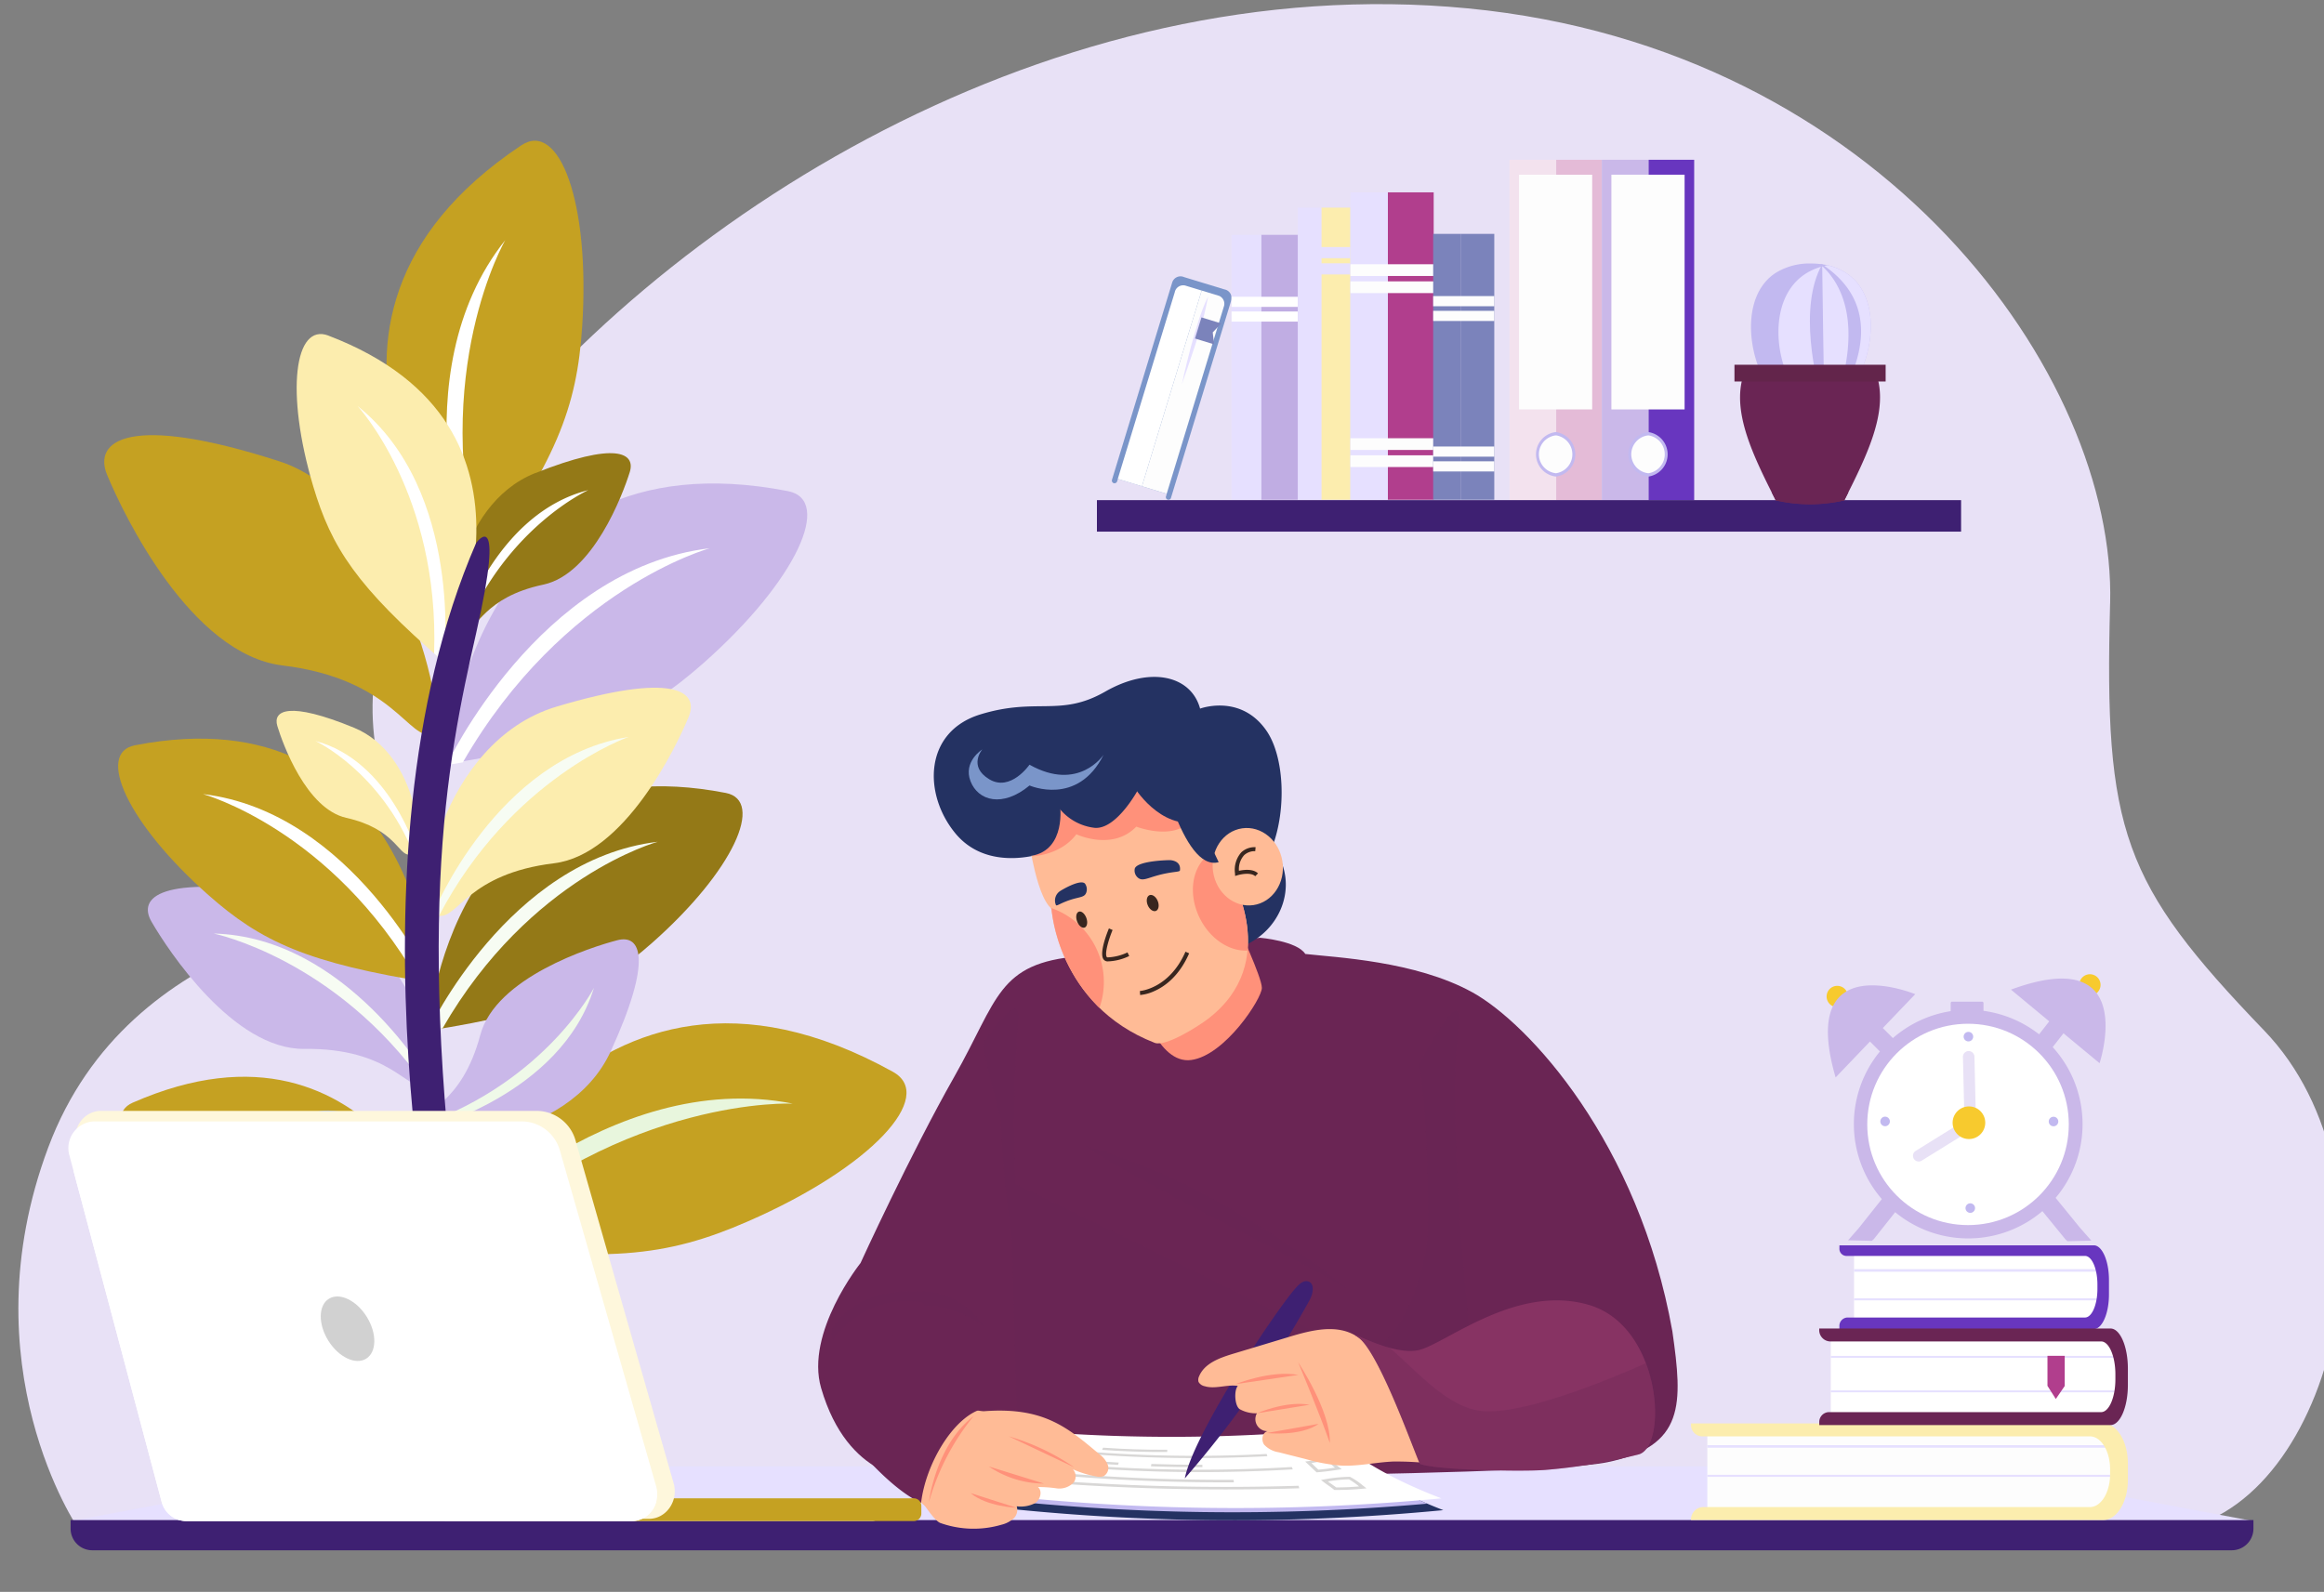 <svg xmlns="http://www.w3.org/2000/svg" xmlns:xlink="http://www.w3.org/1999/xlink" width="505" height="346" viewBox="0 0 505 346">
  <rect x="0" y="0" width="505" height="346" fill="#808080" stroke="none"/>
  <defs>
    <clipPath id="clip-path">
      <path id="Trazado_193421" data-name="Trazado 193421" d="M0-8H505V338H0Z" transform="translate(180 2775)" fill="#701010"/>
    </clipPath>
  </defs>
  <g id="Enmascarar_grupo_185" data-name="Enmascarar grupo 185" transform="translate(-180 -2767)" clip-path="url(#clip-path)">
    <g id="IL1" transform="translate(180.002 2793.037)">
      <g id="Capa_2" data-name="Capa 2" transform="translate(0 9)">
        <g id="Capa_1" data-name="Capa 1">
          <g id="Grupo_136395" data-name="Grupo 136395" transform="translate(0 -5.588)">
            <g id="Grupo_136394" data-name="Grupo 136394" transform="translate(-0.002 -25.949)">
              <path id="Trazado_193298" data-name="Trazado 193298" d="M454.528,104.3C455.843,54.849,405-16.336,315-25.021S139.184,20.1,96.479,77.562s-.658,84.2-9.854,89.54-62.4,8.026-80.149,55.467,6.566,82.861,6.566,82.861H470.291c34.165-7.348,48.613-76.182,17.736-108.258s-34.823-43.437-33.508-92.884Z" transform="translate(4.002 23.345)" fill="#e8e1f6"/>
              <g id="_8" data-name="8" transform="translate(238.359 31.228)">
                <g id="_6" data-name="6" transform="translate(3.249 7.08)">
                  <g id="Grupo_136352" data-name="Grupo 136352" transform="translate(0 18.291)">
                    <path id="Trazado_193299" data-name="Trazado 193299" d="M266.037,33.445l-8.746-2.666A1.891,1.891,0,0,0,254.7,32l-13.061,42.8a.6.6,0,0,0,.342.757l.063.018a.6.6,0,0,0,.712-.432l.153-.5,10.62,3.243-.144.486a.57.57,0,1,0,1.081.333l13.052-42.786a1.89,1.89,0,0,0-1.468-2.468Z" transform="translate(-241.605 -30.65)" fill="#7a95c9"/>
                    <path id="Trazado_193300" data-name="Trazado 193300" d="M255.3,33.976,242.887,74.645l5.251,1.6,12.98-42.542-3.585-1.09a1.869,1.869,0,0,0-2.243,1.369Z" transform="translate(-241.605 -30.65)" fill="#fff"/>
                    <path id="Trazado_193301" data-name="Trazado 193301" d="M264.83,34.832,261.119,33.7,248.139,76.24l5.377,1.639L265.929,37.21a1.868,1.868,0,0,0-1.1-2.387Z" transform="translate(-241.605 -30.65)" fill="#fdfdfd"/>
                    <path id="Trazado_193302" data-name="Trazado 193302" d="M262.524,35c-2.873,5.576-5.7,19.042-5.7,19.042C261.7,40.128,261.785,38.48,262.524,35Z" transform="translate(-241.605 -30.65)" fill="#e6e0ff"/>
                    <path id="Trazado_193303" data-name="Trazado 193303" d="M261.074,39.534l-1.405,4.594,4.152,1.27-.3-2.6,1.838-1.946Z" transform="translate(-241.605 -30.65)" fill="#7b83bb"/>
                  </g>
                  <g id="Grupo_136353" data-name="Grupo 136353" transform="translate(40.402 3.324)">
                    <rect id="Rectángulo_43642" data-name="Rectángulo 43642" width="6.296" height="63.485" transform="translate(5.107)" fill="#fcedae"/>
                    <rect id="Rectángulo_43643" data-name="Rectángulo 43643" width="5.116" height="63.485" fill="#e6e0ff"/>
                    <rect id="Rectángulo_43644" data-name="Rectángulo 43644" width="11.413" height="2.423" transform="translate(0 8.566)" fill="#e6e0ff"/>
                    <rect id="Rectángulo_43645" data-name="Rectángulo 43645" width="11.413" height="2.423" transform="translate(0 12.097)" fill="#e6e0ff"/>
                  </g>
                  <g id="Grupo_136354" data-name="Grupo 136354" transform="translate(26.008 9.233)">
                    <rect id="Rectángulo_43646" data-name="Rectángulo 43646" width="7.936" height="57.576" transform="translate(6.449)" fill="#c0ade3"/>
                    <rect id="Rectángulo_43647" data-name="Rectángulo 43647" width="6.449" height="57.576" fill="#e6e0ff"/>
                    <rect id="Rectángulo_43648" data-name="Rectángulo 43648" width="14.385" height="2.198" transform="translate(0 13.466)" fill="#fff"/>
                    <rect id="Rectángulo_43649" data-name="Rectángulo 43649" width="14.385" height="2.198" transform="translate(0 16.664)" fill="#fff"/>
                  </g>
                  <g id="Grupo_136355" data-name="Grupo 136355" transform="translate(51.85)">
                    <rect id="Rectángulo_43650" data-name="Rectángulo 43650" width="9.971" height="66.809" transform="translate(8.107)" fill="#b13e8d"/>
                    <rect id="Rectángulo_43651" data-name="Rectángulo 43651" width="8.107" height="66.809" fill="#e6e0ff"/>
                    <rect id="Rectángulo_43652" data-name="Rectángulo 43652" width="18.078" height="2.549" transform="translate(0 15.628)" fill="#fdfdfd"/>
                    <rect id="Rectángulo_43653" data-name="Rectángulo 43653" width="18.078" height="2.549" transform="translate(0 19.348)" fill="#fdfdfd"/>
                    <rect id="Rectángulo_43654" data-name="Rectángulo 43654" width="18.078" height="2.549" transform="translate(0 53.442)" fill="#fdfdfd"/>
                    <rect id="Rectángulo_43655" data-name="Rectángulo 43655" width="18.078" height="2.549" transform="translate(0 57.153)" fill="#fdfdfd"/>
                  </g>
                  <g id="Grupo_136356" data-name="Grupo 136356" transform="translate(69.82 9.026)">
                    <rect id="Rectángulo_43656" data-name="Rectángulo 43656" width="7.323" height="57.783" transform="translate(5.954)" fill="#7b83bb"/>
                    <rect id="Rectángulo_43657" data-name="Rectángulo 43657" width="5.954" height="57.783" fill="#7b83bb"/>
                    <rect id="Rectángulo_43658" data-name="Rectángulo 43658" width="13.277" height="2.207" transform="translate(0 13.52)" fill="#fdfdfd"/>
                    <rect id="Rectángulo_43659" data-name="Rectángulo 43659" width="13.277" height="2.207" transform="translate(0 16.727)" fill="#fdfdfd"/>
                    <rect id="Rectángulo_43660" data-name="Rectángulo 43660" width="13.277" height="2.207" transform="translate(0 46.218)" fill="#fdfdfd"/>
                    <rect id="Rectángulo_43661" data-name="Rectángulo 43661" width="13.277" height="2.207" transform="translate(0 49.433)" fill="#fdfdfd"/>
                  </g>
                </g>
                <g id="_7" data-name="7" transform="translate(89.643)">
                  <g id="Grupo_136357" data-name="Grupo 136357">
                    <path id="Trazado_193304" data-name="Trazado 193304" d="M328,6.359V79.3h10.16V5.278H328Z" transform="translate(-327.999 -5.278)" fill="#f3e2ee"/>
                    <path id="Trazado_193305" data-name="Trazado 193305" d="M338.16,17.862V79.3h9.908V5.278H338.16Z" transform="translate(-327.999 -5.278)" fill="#e4bbd7"/>
                    <path id="Trazado_193306" data-name="Trazado 193306" d="M330.08,8.521V59.54h15.9V8.521h-15.9Z" transform="translate(-327.999 -5.278)" fill="#fdfdfd"/>
                    <path id="Trazado_193307" data-name="Trazado 193307" d="M338.187,64.467h-.153a4.865,4.865,0,0,0,0,9.656h.153a4.884,4.884,0,0,0,0-9.647Z" transform="translate(-327.999 -5.278)" fill="#c2b9f0"/>
                    <path id="Trazado_193308" data-name="Trazado 193308" d="M338.16,65.187h-.135a4.139,4.139,0,0,0,0,8.215h.135a4.159,4.159,0,0,0,0-8.215Z" transform="translate(-327.999 -5.278)" fill="#fdfdfd"/>
                  </g>
                  <g id="Grupo_136358" data-name="Grupo 136358" transform="translate(20.069)">
                    <path id="Trazado_193309" data-name="Trazado 193309" d="M348.068,29.067V79.3h10.169V5.278H348.068Z" transform="translate(-348.068 -5.278)" fill="#cab8e9"/>
                    <path id="Trazado_193310" data-name="Trazado 193310" d="M358.238,40.57V79.3h9.9V5.278h-9.9Z" transform="translate(-348.068 -5.278)" fill="#6836bf"/>
                    <path id="Trazado_193311" data-name="Trazado 193311" d="M350.149,8.521V59.54h15.907V8.521H350.149Z" transform="translate(-348.068 -5.278)" fill="#fdfdfd"/>
                    <path id="Trazado_193312" data-name="Trazado 193312" d="M358.256,64.467H358.1a4.865,4.865,0,0,0,0,9.656h.153a4.884,4.884,0,0,0,0-9.647Z" transform="translate(-348.068 -5.278)" fill="#c2b9f0"/>
                    <path id="Trazado_193313" data-name="Trazado 193313" d="M358.238,65.187H358.1a4.139,4.139,0,0,0,0,8.215h.135a4.159,4.159,0,0,0,0-8.215Z" transform="translate(-348.068 -5.278)" fill="#fdfdfd"/>
                  </g>
                </g>
                <g id="_8-2" data-name="8" transform="translate(0 73.979)">
                  <rect id="Rectángulo_43662" data-name="Rectángulo 43662" width="187.78" height="6.846" fill="#3e2072"/>
                </g>
                <g id="_14" data-name="14" transform="translate(138.536 22.555)">
                  <g id="Grupo_136360" data-name="Grupo 136360" transform="translate(3.593)">
                    <g id="Grupo_136359" data-name="Grupo 136359">
                      <path id="Trazado_193314" data-name="Trazado 193314" d="M398.844,28.725a10.76,10.76,0,0,0-1.756-.531A8.491,8.491,0,0,0,395.97,28h-.009a2,2,0,0,0-.324-.045.824.824,0,0,0-.153-.009,13.317,13.317,0,0,0-1.838-.117,14,14,0,0,0-7.575,1.9,9.826,9.826,0,0,0-2.252,1.856c-5.6,6.134-3.315,18.15.793,23.329a11.549,11.549,0,0,0,8.737,4.531,6.057,6.057,0,0,0,.982-.063,8.661,8.661,0,0,0,1.549-.288,11.668,11.668,0,0,0,2.306-.91c.261-.144.531-.288.793-.459h0a9.27,9.27,0,0,0,.784-.531,13.047,13.047,0,0,0,2.414-2.288c5.053-6.224,7.593-22.068-3.342-26.185Z" transform="translate(-380.485 -27.833)" fill="#c2b9f0"/>
                      <path id="Trazado_193315" data-name="Trazado 193315" d="M398.844,28.725a10.76,10.76,0,0,0-1.756-.531q-.324.054-.649.135c-.135.036-.279.072-.405.108a.236.236,0,0,0-.072.027c-12.358,3.378-10.755,20.078-5.927,26.5a11.463,11.463,0,0,0,4.855,3.774,9.422,9.422,0,0,0,1,.36,11.669,11.669,0,0,0,2.306-.91c.261-.144.531-.288.793-.459h0a9.275,9.275,0,0,0,.784-.531,13.047,13.047,0,0,0,2.414-2.288c5.053-6.224,7.593-22.068-3.342-26.185Z" transform="translate(-380.485 -27.833)" fill="#e6e0ff"/>
                    </g>
                    <path id="Trazado_193316" data-name="Trazado 193316" d="M396.475,59.441c-.162-4.4-.522-31.436-.522-31.436C390.737,37.219,394.412,53.054,396.475,59.441Z" transform="translate(-380.485 -27.833)" fill="#c2b9f0"/>
                    <path id="Trazado_193317" data-name="Trazado 193317" d="M396.439,28.329c-.153-.108-.315-.216-.468-.324h-.009a2,2,0,0,0-.324-.045.824.824,0,0,0-.153-.009c.18.144.36.315.549.5,3.891,3.63,8.764,11.971,2.954,29.274a8.938,8.938,0,0,0,.784-.513c3.747-6.5,9.62-19.9-3.333-28.86Z" transform="translate(-380.485 -27.833)" fill="#c2b9f0"/>
                  </g>
                  <g id="Grupo_136361" data-name="Grupo 136361" transform="translate(1.216 24.185)">
                    <path id="Trazado_193318" data-name="Trazado 193318" d="M407.761,52.018H378.856c-1.9,5.846.054,12.484,3.252,19.573,1.135,2.522,2.432,5.1,3.756,7.719a33.239,33.239,0,0,0,14.889,0c4.765-9.395,9.062-18.258,7.413-25.861-.108-.486-.252-.955-.405-1.432Z" transform="translate(-378.108 -52.018)" fill="#6a2554"/>
                    <path id="Trazado_193319" data-name="Trazado 193319" d="M384.972,77.537c.3.594.595,1.18.9,1.774a33.238,33.238,0,0,0,14.889,0c.3-.594.6-1.189.9-1.774a42.964,42.964,0,0,1-16.682,0Z" transform="translate(-378.108 -52.018)" fill="#6a2554"/>
                  </g>
                  <rect id="Rectángulo_43663" data-name="Rectángulo 43663" width="32.85" height="3.639" transform="translate(0 21.996)" fill="#63254b"/>
                </g>
              </g>
              <g id="Grupo_136373" data-name="Grupo 136373" transform="translate(22.647 27.091)">
                <g id="Grupo_136362" data-name="Grupo 136362" transform="translate(3.62 203.446)">
                  <path id="Trazado_193320" data-name="Trazado 193320" d="M28.86,204.615C21.294,207.929,30.8,220.7,50.55,231.6c12.71,7.017,23.023,9.35,49.406,7.656,0,0-17.312-58.216-71.1-34.634Z" transform="translate(-26.265 -199)" fill="#c5a122"/>
                  <path id="Trazado_193321" data-name="Trazado 193321" d="M44.884,211.415s27.482,1.243,52.081,28.013l3-.18s-24.041-31.013-55.081-27.842Z" transform="translate(-26.265 -199)" fill="#c5a122"/>
                </g>
                <path id="Trazado_193323" data-name="Trazado 193323" d="M113.278,2.135C54.577,41.272,102.244,96.5,102.244,96.5c18.808-25.59,23.122-37.534,24.257-54.937,1.783-27.032-4.981-44.92-13.232-39.426Z" transform="translate(-22.645 -1.142)" fill="#c5a122"/>
                <path id="Trazado_193324" data-name="Trazado 193324" d="M102.253,96.5l2.117-2.918c-11.151-42.236,5.414-70.835,5.414-70.835C86.454,52.09,102.262,96.5,102.262,96.5Z" transform="translate(-22.645 -1.142)" fill="#fff"/>
                <path id="Trazado_193325" data-name="Trazado 193325" d="M171.233,75.195C101.992,61.719,97.02,134.5,97.02,134.5c31.364-4.954,42.831-10.413,55.892-21.978C173.205,94.561,180.97,77.1,171.233,75.195Z" transform="translate(-22.645 0.964)" fill="#cab8e9"/>
                <path id="Trazado_193326" data-name="Trazado 193326" d="M97.02,134.5l3.549-.585c21.8-37.859,53.676-46.542,53.676-46.542C117.017,91.823,97.02,134.5,97.02,134.5Z" transform="translate(-22.645 1.198)" fill="#fff"/>
                <g id="Grupo_136363" data-name="Grupo 136363" transform="translate(70.412 140.309)">
                  <path id="Trazado_193327" data-name="Trazado 193327" d="M157.721,139.085c-60.332-11.737-64.665,51.676-64.665,51.676,27.338-4.315,37.327-9.071,48.713-19.15C159.424,155.965,166.2,140.742,157.721,139.085Z" transform="translate(-93.057 -137.636)" fill="#947917"/>
                  <path id="Trazado_193328" data-name="Trazado 193328" d="M93.057,190.761l3.1-.5c18.988-32.985,46.758-40.561,46.758-40.561-32.436,3.882-49.857,41.065-49.857,41.065Z" transform="translate(-93.057 -137.636)" fill="#f7fcf3"/>
                </g>
                <g id="Grupo_136364" data-name="Grupo 136364" transform="translate(74.375 191.831)">
                  <path id="Trazado_193329" data-name="Trazado 193329" d="M194.022,197.922c-67.313-37.327-97,36.516-97,36.516,34.22,5.441,47.956,3.639,65.4-3.963C189.518,218.675,203.48,203.164,194.022,197.922Z" transform="translate(-97.02 -187.385)" fill="#c5a122"/>
                  <path id="Trazado_193330" data-name="Trazado 193330" d="M97.02,234.438l3.882.6c35.363-31.95,71.376-30.2,71.376-30.2C132.149,196.9,97.02,234.447,97.02,234.447Z" transform="translate(-97.02 -187.385)" fill="#e8f6dd"/>
                </g>
                <g id="Grupo_136365" data-name="Grupo 136365" transform="translate(70.413 118.89)">
                  <path id="Trazado_193331" data-name="Trazado 193331" d="M120.881,120.98C95.525,128.564,88.9,165.5,95.39,166.423c4.134.594,6.314-9.143,25-11.413,15.3-1.874,26.518-25.2,29.247-31.8,2.36-5.684-3.4-9.809-28.761-2.234Z" transform="translate(-93.058 -116.854)" fill="#fcedae"/>
                  <path id="Trazado_193332" data-name="Trazado 193332" d="M94.174,165.8l1.216.622c15.727-30,41.182-38.867,41.182-38.867C107.856,132.131,94.164,165.8,94.164,165.8Z" transform="translate(-93.058 -116.854)" fill="#f7fcf3"/>
                </g>
                <g id="Grupo_136366" data-name="Grupo 136366" transform="translate(76.278 67.908)">
                  <path id="Trazado_193333" data-name="Trazado 193333" d="M116.251,71.673c-17.538,6.99-19.916,33.67-15.232,33.913,2.972.162,3.909-6.9,17.051-9.692,10.755-2.288,17.258-19.591,18.772-24.446,1.315-4.188-3.036-6.756-20.591.234Z" transform="translate(-98.923 -67.328)" fill="#947917"/>
                  <path id="Trazado_193334" data-name="Trazado 193334" d="M100.127,105.154a.718.718,0,0,0,.153.135l.739.3c9.278-22.321,26.815-30.229,26.815-30.229-19.5,4.909-27.248,28.365-27.7,29.8Z" transform="translate(-98.923 -67.328)" fill="#fff"/>
                </g>
                <g id="Grupo_136367" data-name="Grupo 136367" transform="translate(69.322 173.58)">
                  <path id="Trazado_193335" data-name="Trazado 193335" d="M134.194,170.4c-5.8,1.5-26.482,8.107-29.824,20.591-4.071,15.259-12.412,15.925-12.4,19.438.009,5.5,31.472,4.306,40.732-15.862C141.949,174.385,139.193,169.125,134.194,170.4Z" transform="translate(-91.967 -170.224)" fill="#cab8e9"/>
                  <path id="Trazado_193336" data-name="Trazado 193336" d="M91.967,210.433l.378,1.081s29.563-7.431,36.715-30.752c0,0-10.332,20.114-37.093,29.68Z" transform="translate(-91.967 -170.224)" fill="#eff9e8"/>
                </g>
                <g id="Grupo_136368" data-name="Grupo 136368" transform="translate(9.479 162.157)">
                  <path id="Trazado_193337" data-name="Trazado 193337" d="M61.134,160.658c-26.14-4.161-31.3.694-28.212,6.017,3.558,6.17,17.781,27.815,33.184,27.644,18.826-.216,22.267,9.152,26.293,8.017,6.305-1.774-5.143-37.516-31.274-41.678Z" transform="translate(-32.124 -159.09)" fill="#cab8e9"/>
                  <path id="Trazado_193338" data-name="Trazado 193338" d="M46.443,169.251s26.41,5.413,45.965,33.085l1.117-.784S75.5,169.99,46.443,169.251Z" transform="translate(-32.124 -159.09)" fill="#f7fcf3"/>
                </g>
                <path id="Trazado_193339" data-name="Trazado 193339" d="M60.756,68.989C27.923,58.378,20.186,64.494,23.266,71.9c3.54,8.593,18.177,39.012,38.12,41.444,24.356,2.963,27.383,16.511,32.589,14.889,4.134-1.3-6.729-50.676-33.22-59.242Z" transform="translate(-22.645 0.705)" fill="#c5a122"/>
                <g id="Grupo_136369" data-name="Grupo 136369" transform="translate(3.024 129.955)">
                  <path id="Trazado_193340" data-name="Trazado 193340" d="M29.3,129.015c-8.476,1.648-1.7,16.871,15.961,32.526,11.385,10.07,21.366,14.826,48.695,19.141,0,0-4.324-63.413-64.665-51.667Z" transform="translate(-25.668 -127.563)" fill="#c5a122"/>
                  <path id="Trazado_193341" data-name="Trazado 193341" d="M44.11,139.616s27.788,7.566,46.776,40.552l3.09.5S76.555,143.49,44.119,139.616Z" transform="translate(-25.668 -127.563)" fill="#fff"/>
                </g>
                <g id="Grupo_136370" data-name="Grupo 136370" transform="translate(41.819 42.012)">
                  <path id="Trazado_193342" data-name="Trazado 193342" d="M71.357,42.236c-7.35-2.792-9.413,12.205-3.288,32.787,3.945,13.241,9.368,21.717,28.41,38.174,0,0,27.113-51.046-25.122-70.952Z" transform="translate(-64.464 -41.901)" fill="#fcedae"/>
                  <path id="Trazado_193343" data-name="Trazado 193343" d="M77.69,57.54s17.835,19.186,16.637,53.775L96.47,113.2s4.4-37.084-18.781-55.657Z" transform="translate(-64.464 -41.901)" fill="#fff"/>
                </g>
                <g id="Grupo_136371" data-name="Grupo 136371" transform="translate(37.453 123.91)">
                  <path id="Trazado_193344" data-name="Trazado 193344" d="M76.933,125.682c-14.151-5.819-17.691-3.783-16.673-.378,1.2,3.945,6.3,18,14.979,19.961,10.611,2.387,11.3,8.116,13.709,8.008C92.732,153.119,91.066,131.5,76.933,125.682Z" transform="translate(-60.097 -122.006)" fill="#fcedae"/>
                  <path id="Trazado_193345" data-name="Trazado 193345" d="M67.529,128.555s14.115,6.566,21.42,24.717l.73-.288S83.77,132.843,67.529,128.555Z" transform="translate(-59.082 -122.004)" fill="#fff"/>
                </g>
                <g id="Grupo_136372" data-name="Grupo 136372" transform="translate(44.882 210.771)">
                  <path id="Trazado_193346" data-name="Trazado 193346" d="M84.355,210c-14.142-5.819-17.691-3.783-16.664-.378,1.18,3.945,6.287,18,14.97,19.961,10.611,2.387,11.3,8.107,13.709,8.008,3.783-.153,2.126-21.762-12.016-27.581Z" transform="translate(-67.526 -206.326)" fill="#7a95c9"/>
                  <path id="Trazado_193347" data-name="Trazado 193347" d="M74.951,212.874s14.115,6.557,21.42,24.717l.73-.279s-5.909-20.141-22.149-24.428Z" transform="translate(-67.526 -206.326)" fill="#7b83bb"/>
                </g>
                <path id="Trazado_193322" data-name="Trazado 193322" d="M103.469,82.959c-30.4,69.979-6.657,171.233-6.657,171.233h5.666c-13.043-86.553-5.495-123.07,1-151.668s0-19.564,0-19.564Z" transform="translate(-22.645 4.446)" fill="#3e2072"/>
              </g>
              <path id="Trazado_193348" data-name="Trazado 193348" d="M78.717,283.664,15.34,295.59H489.666l-63.377-11.926Z" transform="translate(0.002 31.537)" fill="#e6e0ff"/>
              <path id="Trazado_193349" data-name="Trazado 193349" d="M15.34,297.221a4.705,4.705,0,0,0,4.7,4.7H484.964a4.705,4.705,0,0,0,4.7-4.7v-1.865H15.34Z" transform="translate(0.002 31.537)" fill="#3e2072"/>
              <g id="Grupo_136381" data-name="Grupo 136381" transform="translate(367.446 267.174)">
                <g id="Grupo_136375" data-name="Grupo 136375" transform="translate(0 38.714)">
                  <rect id="Rectángulo_43664" data-name="Rectángulo 43664" width="88.49" height="17.231" transform="translate(3.549 1.883)" fill="#fdfdfd"/>
                  <g id="Grupo_136374" data-name="Grupo 136374" transform="translate(3.549 4.72)">
                    <rect id="Rectángulo_43665" data-name="Rectángulo 43665" width="88.49" height="0.441" transform="translate(0 6.449)" fill="#e6e0ff"/>
                    <rect id="Rectángulo_43666" data-name="Rectángulo 43666" width="88.49" height="0.558" fill="#e6e0ff"/>
                  </g>
                  <path id="Trazado_193350" data-name="Trazado 193350" d="M457.032,274.351H367.443v.27a2.48,2.48,0,0,0,2.423,2.54h84.274c2.423,0,4.378,3.2,4.378,7.134v1.1c0,3.945-1.964,7.134-4.378,7.134H370.092a2.72,2.72,0,0,0-2.648,2.81h89.589c2.954,0,5.35-3.9,5.35-8.71v-3.567C462.383,278.251,459.986,274.351,457.032,274.351Z" transform="translate(-367.443 -274.351)" fill="#fcedae"/>
                </g>
                <g id="Grupo_136377" data-name="Grupo 136377" transform="translate(32.247)">
                  <rect id="Rectángulo_43667" data-name="Rectángulo 43667" width="53.532" height="14.925" transform="translate(3.189 1.603)" fill="#fff"/>
                  <g id="Grupo_136376" data-name="Grupo 136376" transform="translate(3.189 5.179)">
                    <rect id="Rectángulo_43668" data-name="Rectángulo 43668" width="53.532" height="0.558" fill="#e6e0ff"/>
                    <rect id="Rectángulo_43669" data-name="Rectángulo 43669" width="53.532" height="0.441" transform="translate(0 6.341)" fill="#e6e0ff"/>
                  </g>
                  <path id="Trazado_193351" data-name="Trazado 193351" d="M454.978,235.645H399.7v.667a1.547,1.547,0,0,0,1.441,1.63h51.928c1.486,0,2.693,2.783,2.693,6.215v.955c0,3.432-1.207,6.215-2.693,6.215H401.393a1.829,1.829,0,0,0-1.7,1.928v.585h55.279c1.82,0,3.3-3.378,3.3-7.557v-3.09c0-4.17-1.477-7.557-3.3-7.557Z" transform="translate(-399.69 -235.636)" fill="#6836bf"/>
                </g>
                <g id="Grupo_136380" data-name="Grupo 136380" transform="translate(27.869 18.078)">
                  <g id="Grupo_136379" data-name="Grupo 136379">
                    <rect id="Rectángulo_43670" data-name="Rectángulo 43670" width="62.503" height="17.231" transform="translate(2.513 1.883)" fill="#fff"/>
                    <g id="Grupo_136378" data-name="Grupo 136378" transform="translate(2.513 5.954)">
                      <rect id="Rectángulo_43671" data-name="Rectángulo 43671" width="62.503" height="0.414" fill="#e6e0ff"/>
                      <rect id="Rectángulo_43672" data-name="Rectángulo 43672" width="62.503" height="0.414" transform="translate(0 7.503)" fill="#e6e0ff"/>
                    </g>
                    <path id="Trazado_193352" data-name="Trazado 193352" d="M458.6,253.715H395.313v.216a2.458,2.458,0,0,0,2.3,2.594h58.954c1.711,0,3.1,3.2,3.1,7.134v1.1c0,3.945-1.387,7.134-3.1,7.134H397.33a2.156,2.156,0,0,0-2.009,2.279v.531h63.287c2.09,0,3.774-3.9,3.774-8.71v-3.567c0-4.81-1.693-8.71-3.774-8.71Z" transform="translate(-395.313 -253.715)" fill="#6a2554"/>
                  </g>
                  <path id="Trazado_193353" data-name="Trazado 193353" d="M444.908,266.181l1.811,2.855,1.937-2.819V259.65h-3.747Z" transform="translate(-395.313 -253.715)" fill="#b13e8d"/>
                </g>
              </g>
              <g id="Grupo_136390" data-name="Grupo 136390" transform="translate(178.788 143.623)">
                <g id="Grupo_136383" data-name="Grupo 136383" transform="translate(-1 56.695)">
                  <path id="Trazado_193354" data-name="Trazado 193354" d="M320.866,180.664c-12.331-6.792-29.7-7.548-36.237-8.3-1.765-2.828-9.818-3.522-9.818-3.522s-21.393,2.513-39.246,4.008-17.628,9.323-27.194,26.185-20.384,40.516-20.384,40.516-12.079,15.1-8.557,27.176c5.864,20.1,20.132,19.627,20.132,19.627s133.879,0,150.741-3.522,16.358-12.583,14.1-28.437c-7.3-41.02-31.2-66.944-43.533-73.735Z" transform="translate(-178.786 -168.837)" fill="#6a2554"/>
                  <g id="Grupo_136382" data-name="Grupo 136382" transform="translate(2.796 15.437)">
                    <path id="Trazado_193355" data-name="Trazado 193355" d="M294.194,245.464s-27.176-23.149-57.3-31.373C244.95,220.378,283.457,238.834,294.194,245.464Z" transform="translate(-181.582 -184.274)" fill="#6a2554" opacity="0.3"/>
                    <path id="Trazado_193356" data-name="Trazado 193356" d="M343.177,251.129c13.5,7.044,14.592,19.961,14.763,26.761C364.651,262.542,356.914,251.463,343.177,251.129Z" transform="translate(-181.582 -184.274)" fill="#6a2554" opacity="0.3"/>
                    <path id="Trazado_193357" data-name="Trazado 193357" d="M318.262,230.917c-.676-9.395-.919-18.456-1.09-26.428a139.425,139.425,0,0,1,.757-16.186c1.513-11.494-8.557,7.972-8.557,7.972.757,3.108,2.261,22.4,1.847,36.327-.288,9.656-7.656,30.833-17.691,25.446-20.231-10.872-64.548-32.04-71.844-35.751a281.268,281.268,0,0,1,.622-35.913c.333-6.963-7.8,5.54-7.8,5.54s2.018,9.9,3.945,16.358a227.355,227.355,0,0,0,2.405,25.816l1.333,49.631h97.02l-2.081-21.078,3.828-1.765s-2.018-20.555-2.684-29.95Z" transform="translate(-181.582 -184.274)" fill="#6a2554" opacity="0.3"/>
                    <path id="Trazado_193358" data-name="Trazado 193358" d="M201.489,245.689c-9.566-.5-15.1,2.432-18.537,6.377s.324,6.837,3.351,3.792,14.178-12.683,28.608-2.45a16.414,16.414,0,0,0-13.421-7.719Z" transform="translate(-181.582 -184.274)" fill="#6a2554" opacity="0.3"/>
                  </g>
                </g>
                <g id="Grupo_136385" data-name="Grupo 136385" transform="translate(31.873 163.652)">
                  <path id="Trazado_193359" data-name="Trazado 193359" d="M287.97,277.7a371.327,371.327,0,0,1-63.062.45,85.976,85.976,0,0,1-12.43,12.286c-.585.5-1.2.991-1.82,1.5a476.664,476.664,0,0,0,102.974,1.261c-1.189-.459-2.351-.928-3.477-1.405-9.9-4.2-17.565-9.143-22.195-14.088Z" transform="translate(-210.659 -275.738)" fill="#243262"/>
                  <path id="Trazado_193360" data-name="Trazado 193360" d="M287.97,277.7a371.327,371.327,0,0,1-63.062.45,85.976,85.976,0,0,1-12.43,12.286,478.456,478.456,0,0,0,97.677,1.351c-9.9-4.2-17.565-9.143-22.195-14.088Z" transform="translate(-210.659 -275.738)" fill="#c2b9f0"/>
                  <path id="Trazado_193361" data-name="Trazado 193361" d="M288.06,275.747a371.777,371.777,0,0,1-61.9.432,88.108,88.108,0,0,1-13.8,13.25,476.894,476.894,0,0,0,100.857,1.207c-11.322-4.288-20.078-9.584-25.149-14.9Z" transform="translate(-210.659 -275.738)" fill="#fff"/>
                  <g id="Grupo_136384" data-name="Grupo 136384" transform="translate(12.592 3.081)">
                    <path id="Trazado_193362" data-name="Trazado 193362" d="M293.51,286.033l-.162-.081h-.2a33.261,33.261,0,0,0-5.549.585l-.549.1.378.3c.378.3.793.594,1.189.874s.8.567,1.171.865l.171.135h.261c2.054,0,4.1-.09,6.062-.288l.649-.063-.847-.667a15.313,15.313,0,0,0-2.576-1.756Zm-3.171,2.216c-.342-.261-.694-.5-1.036-.748-.252-.18-.513-.36-.757-.54a30.389,30.389,0,0,1,4.576-.459,14.05,14.05,0,0,1,2.2,1.54c-1.621.144-3.3.216-4.981.216Z" transform="translate(-223.251 -278.818)" fill="#d8d7d6"/>
                    <path id="Trazado_193363" data-name="Trazado 193363" d="M288.916,281.953l-.189-.207-.369.054c-.712.1-1.432.243-2.144.387-.685.135-1.4.288-2.072.378l-.531.072.306.288c.333.306.658.622.982.928s.658.64,1.009.955l.18.171.315-.027c1.639-.126,3.207-.36,4.585-.567l.567-.081-.387-.3a17.941,17.941,0,0,1-2.252-2.045Zm-2.432,2.45c-.279-.261-.549-.513-.82-.775-.225-.216-.459-.441-.694-.658.549-.09,1.108-.207,1.648-.315.567-.117,1.144-.234,1.7-.324a18.359,18.359,0,0,0,1.765,1.63C288.97,284.124,287.745,284.3,286.484,284.4Z" transform="translate(-223.251 -278.818)" fill="#d8d7d6"/>
                    <path id="Trazado_193364" data-name="Trazado 193364" d="M285.961,279.134l-.171-.207-.369.045c-.676.081-1.432.135-2.153.18-.748.054-1.513.1-2.234.189l-.531.063.306.27c.243.225.54.5.829.793.306.3.612.594.865.829l.189.171.324-.045c.73-.09,1.423-.18,2.108-.27s1.351-.18,2.054-.27l.549-.072-.342-.279a10.571,10.571,0,0,1-1.423-1.414Zm-1.144,1.558c-.576.072-1.162.153-1.765.225-.207-.2-.441-.414-.667-.64-.189-.18-.378-.36-.549-.531.531-.054,1.09-.09,1.639-.126.622-.045,1.252-.09,1.865-.153a11.754,11.754,0,0,0,1,1.018c-.513.063-1.018.135-1.522.2Z" transform="translate(-223.251 -278.818)" fill="#d8d7d6"/>
                    <path id="Trazado_193365" data-name="Trazado 193365" d="M223.548,286.349l-.3.531c11.692,1,23.771,1.594,35.985,1.765,7.728.108,15.448.045,23.1-.2l-.153-.549a507.927,507.927,0,0,1-58.63-1.549Z" transform="translate(-223.251 -278.818)" fill="#d8d7d6"/>
                    <path id="Trazado_193366" data-name="Trazado 193366" d="M225.476,284.673l-.306.513c11.349,1.117,23.176,1.765,35.111,1.928q3.918.054,7.828.036l-.045-.54a422.683,422.683,0,0,1-42.587-1.937Z" transform="translate(-223.251 -278.818)" fill="#d8d7d6"/>
                    <path id="Trazado_193367" data-name="Trazado 193367" d="M227.3,282.7l-.3.5c9.521.991,19.375,1.558,29.355,1.693,8.224.108,16.448-.081,24.554-.558l-.189-.513A332.563,332.563,0,0,1,227.3,282.7Z" transform="translate(-223.251 -278.818)" fill="#d8d7d6"/>
                    <path id="Trazado_193368" data-name="Trazado 193368" d="M250.193,283.16l-.09.513c2.162.072,4.351.117,6.539.153,1.549.018,3.1.027,4.63.027v-.513c-3.684,0-7.413-.054-11.079-.18Z" transform="translate(-223.251 -278.818)" fill="#d8d7d6"/>
                    <path id="Trazado_193369" data-name="Trazado 193369" d="M226.836,282.07c5.233.558,10.656.991,16.105,1.288l.162-.5c-5.4-.3-10.773-.721-15.961-1.27l-.3.486Z" transform="translate(-223.251 -278.818)" fill="#d8d7d6"/>
                    <path id="Trazado_193370" data-name="Trazado 193370" d="M228.782,279.782l-.288.468c8.827.946,17.97,1.477,27.239,1.6,6.575.081,13.151-.045,19.663-.378l-.153-.486a296.9,296.9,0,0,1-46.461-1.207Z" transform="translate(-223.251 -278.818)" fill="#d8d7d6"/>
                    <path id="Trazado_193371" data-name="Trazado 193371" d="M239.69,279.62l-.2.477c3.531.252,7.125.405,10.737.45,1.135.018,2.27.018,3.4.009l.018-.486C248.977,280.1,244.275,279.944,239.69,279.62Z" transform="translate(-223.251 -278.818)" fill="#d8d7d6"/>
                    <path id="Trazado_193372" data-name="Trazado 193372" d="M231.043,279.278c1.585.189,3.225.369,4.864.522l.243-.468c-1.621-.144-3.243-.324-4.81-.513Z" transform="translate(-223.251 -278.818)" fill="#d8d7d6"/>
                  </g>
                </g>
                <g id="Grupo_136386" data-name="Grupo 136386" transform="translate(78.667 131.333)">
                  <path id="Trazado_193373" data-name="Trazado 193373" d="M284.223,243.473c-.91-.261-1.774.477-2.423,1.171-4.134,4.423-22.411,31.842-24.347,41.651a222.712,222.712,0,0,0,27.113-38.741c.766-1.387,1.189-3.648-.333-4.08Z" transform="translate(-257.453 -243.419)" fill="#3e2072"/>
                  <path id="Trazado_193374" data-name="Trazado 193374" d="M346.78,253.039c-5.125-2.54-11.232-.775-16.664,1.018q-10.971,3.635-21.951,7.278A10.273,10.273,0,0,1,304,262.1c-3.891-.36-6.017-4.693-9.332-6.765-4.215-2.621-9.665-1.27-14.412.162q-6.161,1.865-12.331,3.72c-2.918.883-6.188,2.063-7.359,4.873a1.717,1.717,0,0,0-.126,1.243,2,2,0,0,0,1.378.937c2.225.676,4.864-.441,7.152-.072-.856.982-.685,4.288.387,5.035a7.16,7.16,0,0,0,3.765.91,2.607,2.607,0,0,0,2.387,3.882c-1.207.189-1.531,1.973-.8,2.954a5.47,5.47,0,0,0,3.2,1.648c1.946.5,3.891.982,5.837,1.477a38.506,38.506,0,0,0,7.728,1.414c3.756.171,7.476-.73,11.232-.883a65.366,65.366,0,0,1,8.071.405A168.527,168.527,0,0,0,347,282.115c2.216-.3,4.54-.685,6.26-2.108a9.357,9.357,0,0,0,2.783-4.693,15.276,15.276,0,0,0-.811-10.638c-1.747-3.819-4.972-9.917-8.458-11.647Z" transform="translate(-257.453 -243.419)" fill="#ffbb96"/>
                  <path id="Trazado_193375" data-name="Trazado 193375" d="M273.126,272.144l11.467-1.856C279.458,269.361,273.126,272.144,273.126,272.144Z" transform="translate(-257.453 -243.419)" fill="#ff917a"/>
                  <path id="Trazado_193376" data-name="Trazado 193376" d="M268.424,265.821l13.691-2.018C276.152,262.7,268.424,265.821,268.424,265.821Z" transform="translate(-257.453 -243.419)" fill="#ff917a"/>
                  <path id="Trazado_193377" data-name="Trazado 193377" d="M306.273,271.928c1.729-3.675-3.036-8.674-3.036-8.674S304.238,269.388,306.273,271.928Z" transform="translate(-257.453 -243.419)" fill="#ff917a"/>
                  <path id="Trazado_193378" data-name="Trazado 193378" d="M288.97,278.6c.207-6.936-6.891-17.547-6.891-17.547S286.889,272.585,288.97,278.6Z" transform="translate(-257.453 -243.419)" fill="#ff917a"/>
                  <path id="Trazado_193379" data-name="Trazado 193379" d="M286.538,274.441l-11.322,2S282.557,277.251,286.538,274.441Z" transform="translate(-257.453 -243.419)" fill="#ff917a"/>
                  <path id="Trazado_193380" data-name="Trazado 193380" d="M345.321,248.607c-15.844-4.711-31.382,8.566-37.048,9.8s-14.709-4.152-13.6-3.072c4.441,2.162,12.025,23.573,13.845,27.788,3.009,1.342,21.978,1.729,27.113,1.342a123.854,123.854,0,0,0,20.393-3.369C362.444,279.494,361.165,253.318,345.321,248.607Z" transform="translate(-257.453 -243.419)" fill="#873363"/>
                  <path id="Trazado_193381" data-name="Trazado 193381" d="M322.532,271.7c-7.783-.459-14.466-8.611-20.582-13.79-4.261-1.153-8.008-3.288-7.278-2.567,4.441,2.162,12.025,23.573,13.845,27.788,3.009,1.342,21.978,1.729,27.113,1.342a123.846,123.846,0,0,0,20.393-3.369c3.9-.982,4.963-11.043,1.621-19.844-5.161,2.315-25.284,11.025-35.111,10.44Z" transform="translate(-257.453 -243.419)" fill="#6a2554" opacity="0.3"/>
                </g>
                <g id="Grupo_136388" data-name="Grupo 136388" transform="translate(24.125)">
                  <path id="Trazado_193382" data-name="Trazado 193382" d="M247.851,182.681s3.666,13.673,11.007,12.674,15.34-13.34,15.34-15.673-5.332-13.673-5.332-13.673L247.86,182.681Z" transform="translate(-202.91 -112.086)" fill="#ff917a"/>
                  <path id="Trazado_193383" data-name="Trazado 193383" d="M276.458,149.047c3.144-8.242,2.594-19.726-1.288-25.3-5.612-8.062-14.394-4.765-14.394-4.765-1.964-7.2-10.827-9.3-20.609-3.7s-14.853,1.189-27.149,4.963-12.457,17.357-5.4,25.87,18.862,4.324,18.862,4.324l15.295,31.86L270.5,170.422c7.377-3.288,10.854-11.557,7.783-18.456a12.668,12.668,0,0,0-1.819-2.909Z" transform="translate(-202.91 -112.086)" fill="#243262"/>
                  <path id="Trazado_193384" data-name="Trazado 193384" d="M242.419,122.088c-14.5,4.333-20.924,12.529-18.366,28.365.126.8.315,1.594.486,2.387.811,3.738,2.144,8.152,3.945,9.62,0,0,1.243,20.933,22.42,29.166,2.414.937,9.611-3.7,11.548-5.179,16.286-12.4,4.81-31.373,4.81-31.373-.18-1.4,6.287-5.116,6.071-6.548-2.126-13.718-13.2-31.733-30.9-26.446Z" transform="translate(-202.91 -112.086)" fill="#ffbb96"/>
                  <path id="Trazado_193385" data-name="Trazado 193385" d="M228.268,162.261c.072.063.135.135.207.2a35.955,35.955,0,0,0,10.431,21.564,17.02,17.02,0,0,0-10.638-21.753Z" transform="translate(-202.91 -112.086)" fill="#ff917a"/>
                  <path id="Trazado_193386" data-name="Trazado 193386" d="M271.621,150.714a8.364,8.364,0,0,0-7.9-.613c-4.486,2.189-5.855,8.6-3.063,14.331,2.252,4.612,6.512,7.368,10.422,7.134.829-8.791-3.819-16.493-3.819-16.493-.117-.9,2.531-2.765,4.36-4.36Z" transform="translate(-202.91 -112.086)" fill="#ff917a"/>
                  <path id="Trazado_193387" data-name="Trazado 193387" d="M247.689,180.357l.054.874a9.233,9.233,0,0,0,2.972-.8c2.315-1,5.495-3.243,7.683-8.26l-.8-.351c-3.522,8.053-9.845,8.539-9.908,8.539Z" transform="translate(-202.91 -112.086)" fill="#38261f"/>
                  <path id="Trazado_193388" data-name="Trazado 193388" d="M254.3,151.921c-.3-.027-7.116.117-7.71,1.811a2.011,2.011,0,0,0,.82,2.108c1.144.784,2.414-.4,6.3-1.108,1.82-.333,2.639-.279,2.684-.585.072-.513.153-2-2.1-2.234Z" transform="translate(-202.91 -112.086)" fill="#243262"/>
                  <path id="Trazado_193389" data-name="Trazado 193389" d="M230.277,158.694a2.452,2.452,0,0,0-.82,3c.144.216.658-.189,1.991-.73,2.819-1.153,4.1-.784,4.558-1.91a2.128,2.128,0,0,0-.243-2.036c-1.018-1.081-5.3,1.522-5.486,1.675Z" transform="translate(-202.91 -112.086)" fill="#243262"/>
                  <path id="Trazado_193390" data-name="Trazado 193390" d="M249.778,159.532c-.6.252-.775,1.216-.387,2.162s1.2,1.5,1.792,1.261.775-1.216.387-2.162S250.373,159.289,249.778,159.532Z" transform="translate(-202.91 -112.086)" fill="#38261f"/>
                  <path id="Trazado_193391" data-name="Trazado 193391" d="M234.42,163.117c-.558.207-.73,1.144-.378,2.1s1.081,1.567,1.639,1.36.73-1.144.378-2.1S234.979,162.91,234.42,163.117Z" transform="translate(-202.91 -112.086)" fill="#38261f"/>
                  <path id="Trazado_193392" data-name="Trazado 193392" d="M272.1,128.942c-3.117-1.838-10.638-8.89-26.1-10.1s-25.834,9.494-32.2,15.385,10.269,16.223,10.269,16.223a17.137,17.137,0,0,1,.081-7.314A15.15,15.15,0,0,0,231.2,143c2,1.8,6.7,3.045,9.791,1.847,2.468-.955,5.314-4.044,6.368-7.665,6.7,5.323,10.593,3.522,10.593,3.522l7.791,13.3L269.5,159.1l.1,1.558c2.477,2.243,5.387,1.441,5.576-1.892.585-10.449.9-27.482-3.081-29.833Z" transform="translate(-202.91 -112.086)" fill="#243262"/>
                  <path id="Trazado_193393" data-name="Trazado 193393" d="M223.7,131.176s-4.107,5.972-8.755,3.153-1.5-6.476-1.5-6.476-4.215,2.63-2.558,6.909,6.972,5.792,12.827.928c0,0,10.458,4.612,16.087-6.675,0,0-5.387,8.17-16.087,2.162Z" transform="translate(-202.91 -112.086)" fill="#7a95c9"/>
                  <path id="Trazado_193394" data-name="Trazado 193394" d="M247.328,136.554s-4.738,8.845-9.539,8.332a11.547,11.547,0,0,1-7.7-4.342,9.318,9.318,0,0,1-5.8,10.53s6.116-.135,9.6-4.783c0,0,7.81,3.729,13.025-1.657,0,0,7.963,3.108,11.782-1.243-3.2-.234-7.215-1.847-11.367-6.828Z" transform="translate(-202.91 -112.086)" fill="#ff917a"/>
                  <g id="Grupo_136387" data-name="Grupo 136387" transform="translate(60.586 32.845)">
                    <path id="Trazado_193395" data-name="Trazado 193395" d="M269.919,145c-4.161.6-7,4.837-6.323,9.44s4.594,7.855,8.755,7.251,7-4.837,6.323-9.44S274.081,144.4,269.919,145Z" transform="translate(-263.496 -144.931)" fill="#ffbb96"/>
                    <path id="Trazado_193396" data-name="Trazado 193396" d="M269.216,154.227a4.543,4.543,0,0,1,1.126-3.387,3.38,3.38,0,0,1,2.414-.874l.081-.865a4.251,4.251,0,0,0-3.09,1.1,5.72,5.72,0,0,0-1.387,4.6l.027.558.531-.162c.766-.234,2.945-.658,3.837.216l.6-.622c-1.1-1.063-3.162-.775-4.152-.558Z" transform="translate(-263.496 -144.931)" fill="#38261f"/>
                  </g>
                  <path id="Trazado_193397" data-name="Trazado 193397" d="M251.463,129.132s5.4,25.473,13.349,23.221L255.3,132.239l-3.846-3.108Z" transform="translate(-202.91 -112.086)" fill="#243262"/>
                  <path id="Trazado_193398" data-name="Trazado 193398" d="M240.672,173.052a.19.19,0,0,1-.189-.108c-.477-.775.459-3.882,1.279-5.846l-.8-.333c-.36.856-2.1,5.206-1.216,6.639a1.08,1.08,0,0,0,.874.522,11.439,11.439,0,0,0,4.756-1.171l-.378-.784a10.92,10.92,0,0,1-4.315,1.081Z" transform="translate(-202.91 -112.086)" fill="#38261f"/>
                  <path id="Trazado_193399" data-name="Trazado 193399" d="M223.278,142.057s-1.243,5.972.847,8.926c7.656-1.306,6.215-11.079,6.215-11.079l-7.062,2.144Z" transform="translate(-202.91 -112.086)" fill="#243262"/>
                  <path id="Trazado_193400" data-name="Trazado 193400" d="M246.274,135.77s5.72,9.674,14.259,7.81c-4.351-7.008-7.593-11.908-7.593-11.908l-6.675,4.1Z" transform="translate(-202.91 -112.086)" fill="#243262"/>
                </g>
                <g id="Grupo_136389" data-name="Grupo 136389" transform="translate(0.188 135.666)">
                  <path id="Trazado_193401" data-name="Trazado 193401" d="M238.951,281.088C232,275.26,226.836,270.7,213.757,271.7a8.047,8.047,0,0,1-1.585-.243l-1.774-1.684a60.45,60.45,0,0,1-4.855-16.9,3.151,3.151,0,0,0-.613-1.784,2.827,2.827,0,0,0-1.234-.658,17.853,17.853,0,0,0-17.475,3.828,16.105,16.105,0,0,0-3.864,17.249,29.93,29.93,0,0,0,3.756,6.152c4.188,5.747,14.367,13.953,14.988,14.8s2.243,3.171,3.243,3.531a21.585,21.585,0,0,0,13.259.378,6.118,6.118,0,0,0,2.6-1.324,2.542,2.542,0,0,0,.721-2.684,6.751,6.751,0,0,0,3.99-.685c1.153-.757,1.666-2.594.631-3.5a27.031,27.031,0,0,1,4.08.288,4.3,4.3,0,0,0,3.711-1.315,2.274,2.274,0,0,0-.207-2.837,21.334,21.334,0,0,0,5.089,1.558,2.836,2.836,0,0,0,1.576-.045,2.051,2.051,0,0,0,.919-2.486,5.21,5.21,0,0,0-1.774-2.252Z" transform="translate(-178.974 -247.751)" fill="#ffbb96"/>
                  <path id="Trazado_193402" data-name="Trazado 193402" d="M220.936,292.69,210.9,289.483C214.379,292.447,220.936,292.69,220.936,292.69Z" transform="translate(-178.974 -247.751)" fill="#ff917a"/>
                  <path id="Trazado_193403" data-name="Trazado 193403" d="M201.849,291.465a51.768,51.768,0,0,1,9.719-18.709C203.263,279.134,201.849,291.465,201.849,291.465Z" transform="translate(-178.974 -247.751)" fill="#ff917a"/>
                  <path id="Trazado_193404" data-name="Trazado 193404" d="M233.466,283.908a49.436,49.436,0,0,0-14.268-6.756Z" transform="translate(-178.974 -247.751)" fill="#ff917a"/>
                  <path id="Trazado_193405" data-name="Trazado 193405" d="M226.854,287.421l-11.989-3.72A21.577,21.577,0,0,0,226.854,287.421Z" transform="translate(-178.974 -247.751)" fill="#ff917a"/>
                  <path id="Trazado_193406" data-name="Trazado 193406" d="M200.408,247.995c-12.421-1.838-19.411,7.233-20.528,10.278-1.883,5.143-.585,11.5,1.648,15.142s11.331,14.9,18.619,18.186c1.009-8.386,6.729-18.006,12.611-20.186a32.831,32.831,0,0,1-2.693-6.368Z" transform="translate(-178.974 -247.751)" fill="#6a2554"/>
                </g>
              </g>
              <path id="Trazado_193407" data-name="Trazado 193407" d="M97.155,290.627h92.4a1.64,1.64,0,0,1,1.639,1.639v1.666a1.64,1.64,0,0,1-1.639,1.639h-92.4a1.64,1.64,0,0,1-1.639-1.639v-1.666A1.64,1.64,0,0,1,97.155,290.627Z" transform="translate(0.002 31.537)" fill="#e0e7f3"/>
              <g id="Grupo_136392" data-name="Grupo 136392" transform="translate(14.886 237.953)">
                <path id="Trazado_193408" data-name="Trazado 193408" d="M106.163,290.627h92.4a1.64,1.64,0,0,1,1.639,1.639v1.666a1.64,1.64,0,0,1-1.639,1.639h-92.4a1.64,1.64,0,0,1-1.639-1.639v-1.666A1.64,1.64,0,0,1,106.163,290.627Z" transform="translate(-14.884 -206.416)" fill="#c5a122"/>
                <g id="Grupo_136391" data-name="Grupo 136391">
                  <path id="Trazado_193409" data-name="Trazado 193409" d="M125.105,213a8.82,8.82,0,0,0-8.359-6.584H21.933c-3.729,0-6.431,3.792-5.414,7.611l20.375,76.7a5.7,5.7,0,0,0,5.414,4.36h98.686c3.774,0,6.485-3.882,5.386-7.728L125.105,213Z" transform="translate(-14.884 -206.416)" fill="#fef7dc"/>
                  <path id="Trazado_193410" data-name="Trazado 193410" d="M121.691,215.153a8.648,8.648,0,0,0-8.206-6.449H20.411a5.8,5.8,0,0,0-5.314,7.458L35.1,291.312a5.593,5.593,0,0,0,5.314,4.27h96.876c3.711,0,6.368-3.8,5.287-7.575L121.7,215.153Z" transform="translate(-14.884 -206.416)" fill="#fff"/>
                  <path id="Trazado_193411" data-name="Trazado 193411" d="M35.1,291.312a5.593,5.593,0,0,0,5.314,4.27h96.876a5.6,5.6,0,0,0,5.341-4.369c-25.653-19.3-103.3-59.729-126.655-71.745L35.1,291.321Z" transform="translate(-14.884 -206.416)" fill="#fff"/>
                  <ellipse id="Elipse_5382" data-name="Elipse 5382" cx="4.918" cy="7.674" rx="4.918" ry="7.674" transform="matrix(0.848, -0.529, 0.529, 0.848, 52.402, 43.443)" fill="#d1d1d1"/>
                </g>
              </g>
              <g id="Grupo_136393" data-name="Grupo 136393" transform="translate(396.921 208.255)">
                <path id="Trazado_193412" data-name="Trazado 193412" d="M454.951,178.232a2.312,2.312,0,1,0,1.342,2.981A2.308,2.308,0,0,0,454.951,178.232Z" transform="translate(-396.919 -178.081)" fill="#f7ca2e"/>
                <path id="Trazado_193413" data-name="Trazado 193413" d="M400.051,180.754a2.312,2.312,0,1,0,1.342,2.981A2.308,2.308,0,0,0,400.051,180.754Z" transform="translate(-396.919 -178.081)" fill="#f7ca2e"/>
                <path id="Trazado_193414" data-name="Trazado 193414" d="M436.972,181.42l8.323,6.9-2.207,2.819a25.059,25.059,0,0,0-12.079-5.107v-1.648c0-.189-.117-.342-.252-.342h-6.63c-.135,0-.252.162-.252.351v1.621a.414.414,0,0,0,.009.09,24.944,24.944,0,0,0-12.565,5.855l-2.189-2.189,7.044-7.359s-25.662-10.6-17.3,18.1l7.467-7.81,2.162,2.162a24.864,24.864,0,0,0,.414,32.085l-4.873,6.134s-.018.027-.027.045l-2.441,2.783,5.215.117.207-.252a.649.649,0,0,0,.216-.171l4.6-5.81a24.9,24.9,0,0,0,31.995-.225l5.026,6.161a.6.6,0,0,0,.225.171l.171.207,5.215-.126-2.477-2.81-5.287-6.485a24.852,24.852,0,0,0-.64-32.769l2.351-3,7.837,6.494s8.782-26.329-19.276-15.979Z" transform="translate(-396.919 -178.081)" fill="#cab8e9"/>
                <ellipse id="Elipse_5383" data-name="Elipse 5383" cx="21.897" cy="21.879" rx="21.897" ry="21.879" transform="translate(8.807 10.786) rotate(-0.06)" fill="#fff"/>
                <path id="Trazado_193415" data-name="Trazado 193415" d="M427.785,194.778h-.027a1.242,1.242,0,0,0-1.216,1.279l.324,13.836-10.593,6.584a1.246,1.246,0,1,0,1.315,2.117l11.809-7.332-.36-15.268a1.254,1.254,0,0,0-1.252-1.216Z" transform="translate(-396.919 -178.081)" fill="#e8e1f6"/>
                <path id="Trazado_193416" data-name="Trazado 193416" d="M427.731,190.608a1.036,1.036,0,1,0,1.036,1.036A1.036,1.036,0,0,0,427.731,190.608Z" transform="translate(-396.919 -178.081)" fill="#c2b9f0"/>
                <path id="Trazado_193417" data-name="Trazado 193417" d="M428.136,227.872a1.036,1.036,0,1,0,1.036,1.036A1.036,1.036,0,0,0,428.136,227.872Z" transform="translate(-396.919 -178.081)" fill="#c2b9f0"/>
                <path id="Trazado_193418" data-name="Trazado 193418" d="M446.223,209.055a1.036,1.036,0,1,0,1.036,1.036A1.036,1.036,0,0,0,446.223,209.055Z" transform="translate(-396.919 -178.081)" fill="#c2b9f0"/>
                <path id="Trazado_193419" data-name="Trazado 193419" d="M409.626,209.037a1.036,1.036,0,1,0,1.036,1.036A1.036,1.036,0,0,0,409.626,209.037Z" transform="translate(-396.919 -178.081)" fill="#c2b9f0"/>
                <path id="Trazado_193420" data-name="Trazado 193420" d="M427.839,206.812a3.544,3.544,0,1,0,3.549,3.54A3.537,3.537,0,0,0,427.839,206.812Z" transform="translate(-396.919 -178.081)" fill="#f7ca2e"/>
              </g>
            </g>
            <ellipse id="Elipse_5384" data-name="Elipse 5384" cx="8.107" cy="6.756" rx="8.107" ry="6.756" transform="translate(193.788 255.276)" fill="#6a2554"/>
          </g>
        </g>
      </g>
    </g>
  </g>
</svg>
